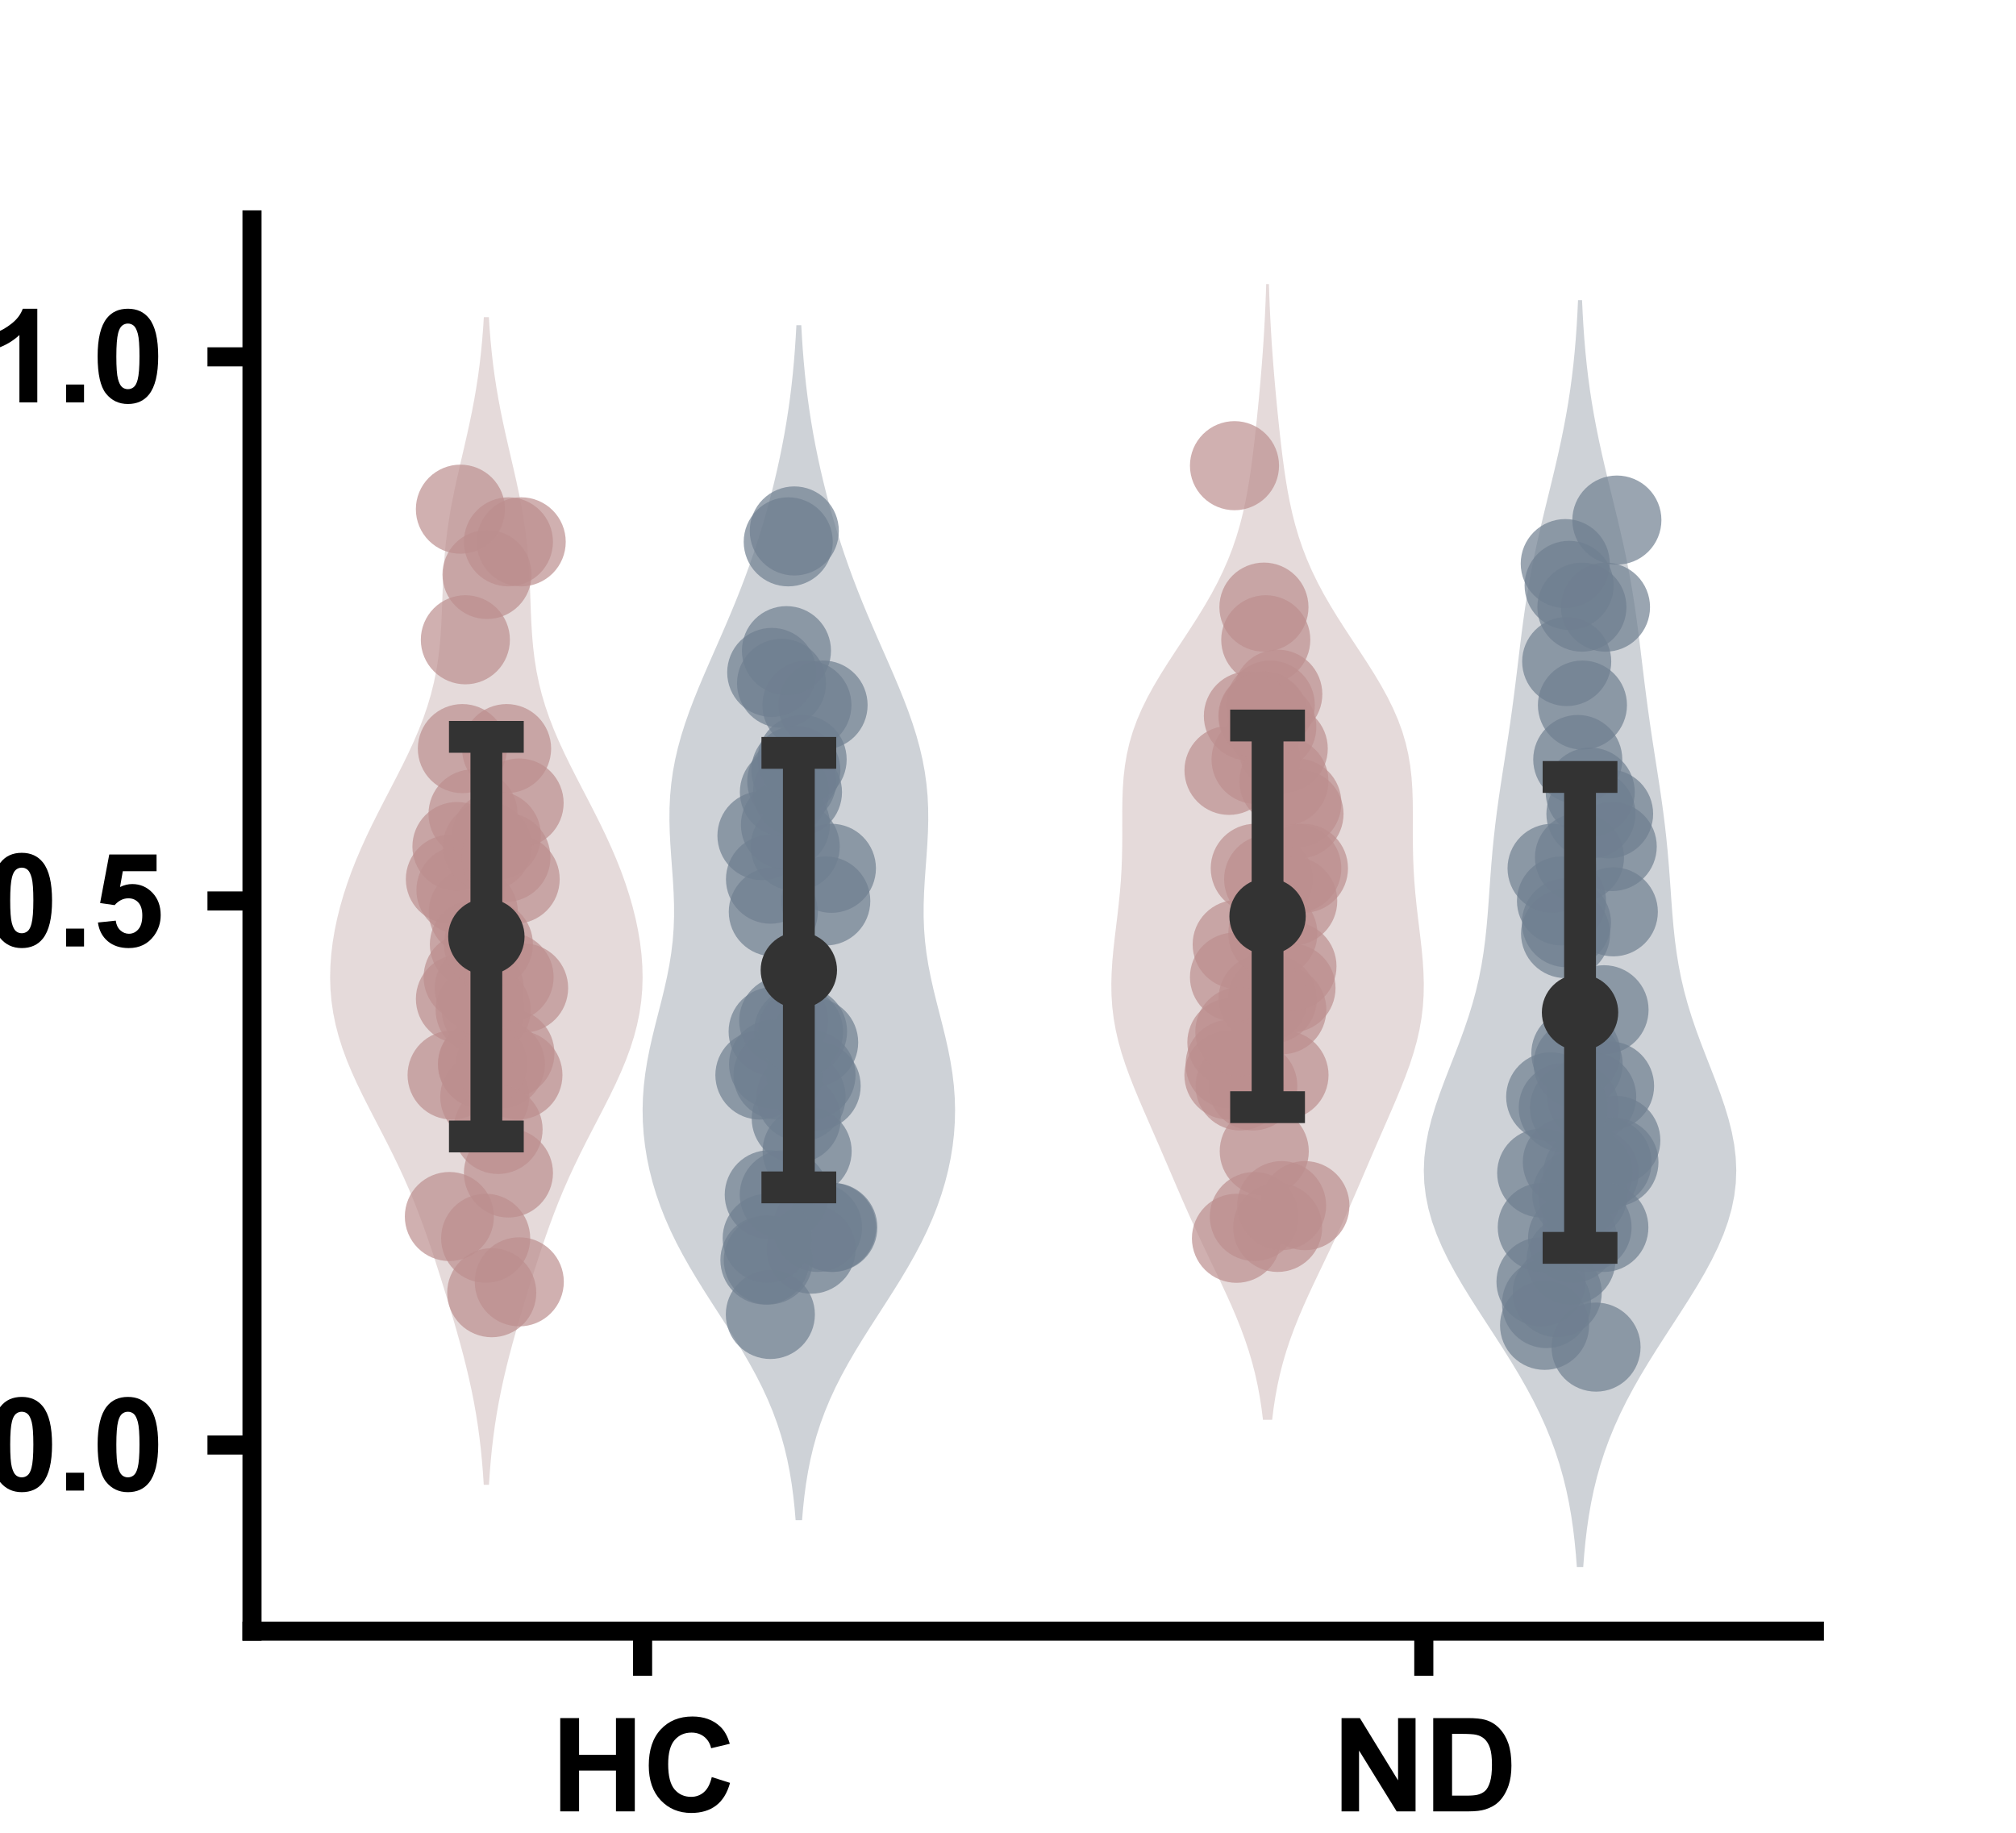 <?xml version="1.0" encoding="utf-8" standalone="no"?>
<!DOCTYPE svg PUBLIC "-//W3C//DTD SVG 1.1//EN"
  "http://www.w3.org/Graphics/SVG/1.1/DTD/svg11.dtd">
<svg xmlns:xlink="http://www.w3.org/1999/xlink" width="158.4pt" height="144pt" viewBox="0 0 158.4 144" xmlns="http://www.w3.org/2000/svg" version="1.1">
 <defs>
  <style type="text/css">*{stroke-linejoin: round; stroke-linecap: butt}</style>
 </defs>
 <g id="figure_1">
  <g id="patch_1">
   <path d="M 0 144 
L 158.4 144 
L 158.4 0 
L 0 0 
L 0 144 
z
" style="fill: none"/>
  </g>
  <g id="axes_1">
   <g id="patch_2">
    <path d="M 19.8 128.16 
L 142.56 128.16 
L 142.56 17.28 
L 19.8 17.28 
L 19.8 128.16 
z
" style="fill: none"/>
   </g>
   <g id="PolyCollection_1">
    <path d="M 38.419 116.657 
L 38.009 116.657 
L 37.948 115.73 
L 37.872 114.803 
L 37.781 113.877 
L 37.673 112.95 
L 37.547 112.023 
L 37.402 111.097 
L 37.238 110.17 
L 37.054 109.243 
L 36.852 108.317 
L 36.633 107.39 
L 36.399 106.463 
L 36.151 105.537 
L 35.892 104.61 
L 35.624 103.683 
L 35.349 102.757 
L 35.068 101.83 
L 34.782 100.903 
L 34.491 99.977 
L 34.194 99.05 
L 33.889 98.123 
L 33.573 97.197 
L 33.245 96.27 
L 32.9 95.343 
L 32.537 94.417 
L 32.153 93.49 
L 31.746 92.563 
L 31.318 91.637 
L 30.87 90.71 
L 30.406 89.783 
L 29.93 88.857 
L 29.449 87.93 
L 28.97 87.003 
L 28.502 86.077 
L 28.054 85.15 
L 27.634 84.223 
L 27.249 83.297 
L 26.907 82.37 
L 26.613 81.443 
L 26.37 80.517 
L 26.181 79.59 
L 26.047 78.663 
L 25.966 77.737 
L 25.938 76.81 
L 25.96 75.883 
L 26.028 74.957 
L 26.141 74.03 
L 26.295 73.103 
L 26.489 72.177 
L 26.72 71.25 
L 26.987 70.323 
L 27.288 69.397 
L 27.622 68.47 
L 27.988 67.543 
L 28.384 66.617 
L 28.806 65.69 
L 29.251 64.763 
L 29.715 63.837 
L 30.19 62.91 
L 30.672 61.983 
L 31.151 61.056 
L 31.621 60.13 
L 32.074 59.203 
L 32.503 58.276 
L 32.9 57.35 
L 33.261 56.423 
L 33.58 55.496 
L 33.856 54.57 
L 34.088 53.643 
L 34.277 52.716 
L 34.425 51.79 
L 34.537 50.863 
L 34.618 49.936 
L 34.676 49.01 
L 34.718 48.083 
L 34.752 47.156 
L 34.785 46.23 
L 34.826 45.303 
L 34.879 44.376 
L 34.951 43.45 
L 35.044 42.523 
L 35.16 41.596 
L 35.3 40.67 
L 35.461 39.743 
L 35.643 38.816 
L 35.84 37.89 
L 36.048 36.963 
L 36.262 36.036 
L 36.478 35.11 
L 36.689 34.183 
L 36.892 33.256 
L 37.084 32.33 
L 37.26 31.403 
L 37.42 30.476 
L 37.562 29.55 
L 37.686 28.623 
L 37.792 27.696 
L 37.882 26.77 
L 37.956 25.843 
L 38.016 24.916 
L 38.412 24.916 
L 38.412 24.916 
L 38.472 25.843 
L 38.546 26.77 
L 38.636 27.696 
L 38.742 28.623 
L 38.866 29.55 
L 39.008 30.476 
L 39.168 31.403 
L 39.344 32.33 
L 39.536 33.256 
L 39.739 34.183 
L 39.95 35.11 
L 40.166 36.036 
L 40.38 36.963 
L 40.588 37.89 
L 40.785 38.816 
L 40.967 39.743 
L 41.128 40.67 
L 41.268 41.596 
L 41.384 42.523 
L 41.477 43.45 
L 41.549 44.376 
L 41.602 45.303 
L 41.643 46.23 
L 41.676 47.156 
L 41.71 48.083 
L 41.752 49.01 
L 41.81 49.936 
L 41.891 50.863 
L 42.003 51.79 
L 42.151 52.716 
L 42.34 53.643 
L 42.572 54.57 
L 42.848 55.496 
L 43.167 56.423 
L 43.528 57.35 
L 43.925 58.276 
L 44.354 59.203 
L 44.807 60.13 
L 45.277 61.056 
L 45.756 61.983 
L 46.238 62.91 
L 46.713 63.837 
L 47.177 64.763 
L 47.622 65.69 
L 48.044 66.617 
L 48.44 67.543 
L 48.806 68.47 
L 49.14 69.397 
L 49.441 70.323 
L 49.708 71.25 
L 49.939 72.177 
L 50.133 73.103 
L 50.287 74.03 
L 50.4 74.957 
L 50.468 75.883 
L 50.49 76.81 
L 50.462 77.737 
L 50.381 78.663 
L 50.247 79.59 
L 50.058 80.517 
L 49.815 81.443 
L 49.521 82.37 
L 49.179 83.297 
L 48.794 84.223 
L 48.374 85.15 
L 47.926 86.077 
L 47.458 87.003 
L 46.979 87.93 
L 46.498 88.857 
L 46.022 89.783 
L 45.558 90.71 
L 45.11 91.637 
L 44.682 92.563 
L 44.275 93.49 
L 43.891 94.417 
L 43.528 95.343 
L 43.183 96.27 
L 42.855 97.197 
L 42.539 98.123 
L 42.234 99.05 
L 41.937 99.977 
L 41.646 100.903 
L 41.36 101.83 
L 41.079 102.757 
L 40.804 103.683 
L 40.536 104.61 
L 40.277 105.537 
L 40.029 106.463 
L 39.795 107.39 
L 39.576 108.317 
L 39.374 109.243 
L 39.19 110.17 
L 39.026 111.097 
L 38.881 112.023 
L 38.755 112.95 
L 38.647 113.877 
L 38.556 114.803 
L 38.48 115.73 
L 38.419 116.657 
z
" clip-path="url(#p68b0aba0db)" style="fill: #b69595; fill-opacity: 0.35"/>
   </g>
   <g id="PolyCollection_2">
    <path d="M 63.018 119.443 
L 62.514 119.443 
L 62.433 118.495 
L 62.331 117.546 
L 62.205 116.598 
L 62.049 115.649 
L 61.862 114.701 
L 61.638 113.753 
L 61.374 112.804 
L 61.069 111.856 
L 60.719 110.907 
L 60.325 109.959 
L 59.887 109.011 
L 59.406 108.062 
L 58.887 107.114 
L 58.335 106.165 
L 57.756 105.217 
L 57.157 104.268 
L 56.547 103.32 
L 55.936 102.372 
L 55.331 101.423 
L 54.742 100.475 
L 54.177 99.526 
L 53.641 98.578 
L 53.141 97.63 
L 52.681 96.681 
L 52.263 95.733 
L 51.888 94.784 
L 51.558 93.836 
L 51.273 92.887 
L 51.032 91.939 
L 50.835 90.991 
L 50.682 90.042 
L 50.573 89.094 
L 50.509 88.145 
L 50.49 87.197 
L 50.516 86.249 
L 50.586 85.3 
L 50.698 84.352 
L 50.849 83.403 
L 51.034 82.455 
L 51.246 81.506 
L 51.478 80.558 
L 51.72 79.61 
L 51.962 78.661 
L 52.194 77.713 
L 52.406 76.764 
L 52.591 75.816 
L 52.742 74.868 
L 52.855 73.919 
L 52.927 72.971 
L 52.961 72.022 
L 52.959 71.074 
L 52.927 70.125 
L 52.873 69.177 
L 52.805 68.229 
L 52.735 67.28 
L 52.67 66.332 
L 52.622 65.383 
L 52.598 64.435 
L 52.606 63.487 
L 52.651 62.538 
L 52.739 61.59 
L 52.87 60.641 
L 53.046 59.693 
L 53.266 58.744 
L 53.527 57.796 
L 53.826 56.848 
L 54.159 55.899 
L 54.52 54.951 
L 54.903 54.002 
L 55.303 53.054 
L 55.714 52.106 
L 56.13 51.157 
L 56.547 50.209 
L 56.959 49.26 
L 57.363 48.312 
L 57.756 47.363 
L 58.135 46.415 
L 58.499 45.467 
L 58.847 44.518 
L 59.178 43.57 
L 59.493 42.621 
L 59.792 41.673 
L 60.075 40.725 
L 60.342 39.776 
L 60.595 38.828 
L 60.832 37.879 
L 61.055 36.931 
L 61.263 35.982 
L 61.456 35.034 
L 61.634 34.086 
L 61.796 33.137 
L 61.943 32.189 
L 62.075 31.24 
L 62.192 30.292 
L 62.294 29.344 
L 62.382 28.395 
L 62.458 27.447 
L 62.521 26.498 
L 62.574 25.55 
L 62.958 25.55 
L 62.958 25.55 
L 63.011 26.498 
L 63.074 27.447 
L 63.15 28.395 
L 63.238 29.344 
L 63.34 30.292 
L 63.457 31.24 
L 63.589 32.189 
L 63.736 33.137 
L 63.898 34.086 
L 64.076 35.034 
L 64.269 35.982 
L 64.477 36.931 
L 64.7 37.879 
L 64.937 38.828 
L 65.19 39.776 
L 65.457 40.725 
L 65.74 41.673 
L 66.039 42.621 
L 66.354 43.57 
L 66.685 44.518 
L 67.033 45.467 
L 67.397 46.415 
L 67.776 47.363 
L 68.169 48.312 
L 68.573 49.26 
L 68.985 50.209 
L 69.402 51.157 
L 69.818 52.106 
L 70.229 53.054 
L 70.629 54.002 
L 71.012 54.951 
L 71.373 55.899 
L 71.706 56.848 
L 72.005 57.796 
L 72.266 58.744 
L 72.486 59.693 
L 72.662 60.641 
L 72.793 61.59 
L 72.881 62.538 
L 72.926 63.487 
L 72.934 64.435 
L 72.91 65.383 
L 72.862 66.332 
L 72.797 67.28 
L 72.727 68.229 
L 72.659 69.177 
L 72.605 70.125 
L 72.573 71.074 
L 72.571 72.022 
L 72.605 72.971 
L 72.677 73.919 
L 72.79 74.868 
L 72.941 75.816 
L 73.126 76.764 
L 73.338 77.713 
L 73.57 78.661 
L 73.812 79.61 
L 74.054 80.558 
L 74.286 81.506 
L 74.498 82.455 
L 74.683 83.403 
L 74.834 84.352 
L 74.946 85.3 
L 75.016 86.249 
L 75.042 87.197 
L 75.023 88.145 
L 74.959 89.094 
L 74.85 90.042 
L 74.697 90.991 
L 74.5 91.939 
L 74.259 92.887 
L 73.974 93.836 
L 73.644 94.784 
L 73.269 95.733 
L 72.851 96.681 
L 72.391 97.63 
L 71.891 98.578 
L 71.355 99.526 
L 70.79 100.475 
L 70.201 101.423 
L 69.596 102.372 
L 68.985 103.32 
L 68.375 104.268 
L 67.776 105.217 
L 67.197 106.165 
L 66.645 107.114 
L 66.126 108.062 
L 65.645 109.011 
L 65.207 109.959 
L 64.813 110.907 
L 64.463 111.856 
L 64.158 112.804 
L 63.894 113.753 
L 63.67 114.701 
L 63.483 115.649 
L 63.327 116.598 
L 63.201 117.546 
L 63.099 118.495 
L 63.018 119.443 
z
" clip-path="url(#p68b0aba0db)" style="fill: #74808c; fill-opacity: 0.35"/>
   </g>
   <g id="PolyCollection_3">
    <path d="M 99.954 111.558 
L 99.234 111.558 
L 99.122 110.657 
L 98.983 109.755 
L 98.816 108.854 
L 98.617 107.953 
L 98.385 107.051 
L 98.119 106.15 
L 97.819 105.249 
L 97.487 104.347 
L 97.126 103.446 
L 96.74 102.544 
L 96.334 101.643 
L 95.913 100.742 
L 95.483 99.84 
L 95.051 98.939 
L 94.62 98.037 
L 94.196 97.136 
L 93.779 96.235 
L 93.372 95.333 
L 92.973 94.432 
L 92.581 93.53 
L 92.193 92.629 
L 91.807 91.728 
L 91.419 90.826 
L 91.03 89.925 
L 90.637 89.023 
L 90.243 88.122 
L 89.851 87.221 
L 89.465 86.319 
L 89.092 85.418 
L 88.738 84.516 
L 88.411 83.615 
L 88.119 82.714 
L 87.867 81.812 
L 87.66 80.911 
L 87.502 80.009 
L 87.393 79.108 
L 87.333 78.207 
L 87.318 77.305 
L 87.343 76.404 
L 87.4 75.502 
L 87.483 74.601 
L 87.583 73.7 
L 87.692 72.798 
L 87.801 71.897 
L 87.903 70.995 
L 87.993 70.094 
L 88.066 69.193 
L 88.12 68.291 
L 88.155 67.39 
L 88.173 66.488 
L 88.179 65.587 
L 88.177 64.686 
L 88.177 63.784 
L 88.188 62.883 
L 88.219 61.981 
L 88.281 61.08 
L 88.384 60.179 
L 88.535 59.277 
L 88.741 58.376 
L 89.008 57.474 
L 89.336 56.573 
L 89.725 55.672 
L 90.171 54.77 
L 90.666 53.869 
L 91.203 52.967 
L 91.771 52.066 
L 92.358 51.165 
L 92.953 50.263 
L 93.543 49.362 
L 94.119 48.461 
L 94.67 47.559 
L 95.188 46.658 
L 95.668 45.756 
L 96.105 44.855 
L 96.498 43.954 
L 96.847 43.052 
L 97.153 42.151 
L 97.42 41.249 
L 97.65 40.348 
L 97.848 39.447 
L 98.021 38.545 
L 98.171 37.644 
L 98.304 36.742 
L 98.423 35.841 
L 98.532 34.94 
L 98.634 34.038 
L 98.73 33.137 
L 98.821 32.235 
L 98.909 31.334 
L 98.992 30.433 
L 99.07 29.531 
L 99.144 28.63 
L 99.212 27.728 
L 99.274 26.827 
L 99.329 25.926 
L 99.378 25.024 
L 99.421 24.123 
L 99.457 23.221 
L 99.487 22.32 
L 99.701 22.32 
L 99.701 22.32 
L 99.731 23.221 
L 99.767 24.123 
L 99.81 25.024 
L 99.859 25.926 
L 99.914 26.827 
L 99.976 27.728 
L 100.044 28.63 
L 100.118 29.531 
L 100.196 30.433 
L 100.279 31.334 
L 100.367 32.235 
L 100.458 33.137 
L 100.554 34.038 
L 100.656 34.94 
L 100.765 35.841 
L 100.884 36.742 
L 101.017 37.644 
L 101.167 38.545 
L 101.34 39.447 
L 101.538 40.348 
L 101.768 41.249 
L 102.035 42.151 
L 102.341 43.052 
L 102.69 43.954 
L 103.083 44.855 
L 103.52 45.756 
L 104 46.658 
L 104.518 47.559 
L 105.069 48.461 
L 105.645 49.362 
L 106.235 50.263 
L 106.83 51.165 
L 107.417 52.066 
L 107.985 52.967 
L 108.522 53.869 
L 109.017 54.77 
L 109.463 55.672 
L 109.852 56.573 
L 110.18 57.474 
L 110.447 58.376 
L 110.653 59.277 
L 110.804 60.179 
L 110.907 61.08 
L 110.969 61.981 
L 111 62.883 
L 111.011 63.784 
L 111.011 64.686 
L 111.009 65.587 
L 111.015 66.488 
L 111.033 67.39 
L 111.068 68.291 
L 111.122 69.193 
L 111.195 70.094 
L 111.285 70.995 
L 111.387 71.897 
L 111.496 72.798 
L 111.605 73.7 
L 111.705 74.601 
L 111.788 75.502 
L 111.845 76.404 
L 111.87 77.305 
L 111.855 78.207 
L 111.795 79.108 
L 111.686 80.009 
L 111.528 80.911 
L 111.321 81.812 
L 111.069 82.714 
L 110.777 83.615 
L 110.45 84.516 
L 110.096 85.418 
L 109.723 86.319 
L 109.337 87.221 
L 108.945 88.122 
L 108.551 89.023 
L 108.158 89.925 
L 107.769 90.826 
L 107.381 91.728 
L 106.995 92.629 
L 106.607 93.53 
L 106.215 94.432 
L 105.816 95.333 
L 105.409 96.235 
L 104.992 97.136 
L 104.568 98.037 
L 104.137 98.939 
L 103.705 99.84 
L 103.275 100.742 
L 102.854 101.643 
L 102.448 102.544 
L 102.062 103.446 
L 101.701 104.347 
L 101.369 105.249 
L 101.069 106.15 
L 100.803 107.051 
L 100.571 107.953 
L 100.372 108.854 
L 100.205 109.755 
L 100.066 110.657 
L 99.954 111.558 
z
" clip-path="url(#p68b0aba0db)" style="fill: #b69595; fill-opacity: 0.35"/>
   </g>
   <g id="PolyCollection_4">
    <path d="M 124.396 123.12 
L 123.896 123.12 
L 123.818 122.115 
L 123.721 121.109 
L 123.601 120.104 
L 123.455 119.098 
L 123.279 118.093 
L 123.07 117.087 
L 122.825 116.082 
L 122.541 115.077 
L 122.215 114.071 
L 121.846 113.066 
L 121.433 112.06 
L 120.977 111.055 
L 120.479 110.049 
L 119.94 109.044 
L 119.367 108.039 
L 118.762 107.033 
L 118.134 106.028 
L 117.489 105.022 
L 116.836 104.017 
L 116.184 103.011 
L 115.544 102.006 
L 114.925 101.001 
L 114.339 99.995 
L 113.796 98.99 
L 113.306 97.984 
L 112.876 96.979 
L 112.517 95.974 
L 112.233 94.968 
L 112.029 93.963 
L 111.908 92.957 
L 111.87 91.952 
L 111.913 90.946 
L 112.033 89.941 
L 112.223 88.936 
L 112.476 87.93 
L 112.78 86.925 
L 113.125 85.919 
L 113.498 84.914 
L 113.888 83.908 
L 114.281 82.903 
L 114.668 81.898 
L 115.036 80.892 
L 115.379 79.887 
L 115.689 78.881 
L 115.963 77.876 
L 116.199 76.87 
L 116.397 75.865 
L 116.56 74.86 
L 116.693 73.854 
L 116.8 72.849 
L 116.888 71.843 
L 116.964 70.838 
L 117.034 69.832 
L 117.106 68.827 
L 117.183 67.822 
L 117.27 66.816 
L 117.37 65.811 
L 117.483 64.805 
L 117.609 63.8 
L 117.747 62.794 
L 117.895 61.789 
L 118.049 60.784 
L 118.206 59.778 
L 118.362 58.773 
L 118.516 57.767 
L 118.664 56.762 
L 118.805 55.757 
L 118.939 54.751 
L 119.067 53.746 
L 119.191 52.74 
L 119.312 51.735 
L 119.433 50.729 
L 119.559 49.724 
L 119.692 48.719 
L 119.835 47.713 
L 119.99 46.708 
L 120.16 45.702 
L 120.346 44.697 
L 120.547 43.691 
L 120.762 42.686 
L 120.99 41.681 
L 121.227 40.675 
L 121.471 39.67 
L 121.717 38.664 
L 121.962 37.659 
L 122.202 36.653 
L 122.433 35.648 
L 122.653 34.643 
L 122.858 33.637 
L 123.047 32.632 
L 123.219 31.626 
L 123.373 30.621 
L 123.508 29.615 
L 123.626 28.61 
L 123.727 27.605 
L 123.812 26.599 
L 123.883 25.594 
L 123.941 24.588 
L 123.988 23.583 
L 124.304 23.583 
L 124.304 23.583 
L 124.351 24.588 
L 124.409 25.594 
L 124.48 26.599 
L 124.565 27.605 
L 124.666 28.61 
L 124.784 29.615 
L 124.919 30.621 
L 125.073 31.626 
L 125.245 32.632 
L 125.434 33.637 
L 125.639 34.643 
L 125.859 35.648 
L 126.09 36.653 
L 126.33 37.659 
L 126.575 38.664 
L 126.821 39.67 
L 127.065 40.675 
L 127.302 41.681 
L 127.53 42.686 
L 127.745 43.691 
L 127.946 44.697 
L 128.132 45.702 
L 128.302 46.708 
L 128.457 47.713 
L 128.6 48.719 
L 128.733 49.724 
L 128.859 50.729 
L 128.98 51.735 
L 129.101 52.74 
L 129.225 53.746 
L 129.353 54.751 
L 129.487 55.757 
L 129.628 56.762 
L 129.776 57.767 
L 129.93 58.773 
L 130.086 59.778 
L 130.243 60.784 
L 130.397 61.789 
L 130.545 62.794 
L 130.683 63.8 
L 130.809 64.805 
L 130.922 65.811 
L 131.022 66.816 
L 131.109 67.822 
L 131.186 68.827 
L 131.258 69.832 
L 131.328 70.838 
L 131.404 71.843 
L 131.492 72.849 
L 131.599 73.854 
L 131.732 74.86 
L 131.895 75.865 
L 132.093 76.87 
L 132.329 77.876 
L 132.603 78.881 
L 132.913 79.887 
L 133.256 80.892 
L 133.624 81.898 
L 134.011 82.903 
L 134.404 83.908 
L 134.794 84.914 
L 135.167 85.919 
L 135.512 86.925 
L 135.816 87.93 
L 136.069 88.936 
L 136.259 89.941 
L 136.379 90.946 
L 136.422 91.952 
L 136.384 92.957 
L 136.263 93.963 
L 136.059 94.968 
L 135.775 95.974 
L 135.416 96.979 
L 134.986 97.984 
L 134.496 98.99 
L 133.953 99.995 
L 133.367 101.001 
L 132.748 102.006 
L 132.108 103.011 
L 131.456 104.017 
L 130.803 105.022 
L 130.158 106.028 
L 129.53 107.033 
L 128.925 108.039 
L 128.352 109.044 
L 127.813 110.049 
L 127.315 111.055 
L 126.859 112.06 
L 126.446 113.066 
L 126.077 114.071 
L 125.751 115.077 
L 125.467 116.082 
L 125.222 117.087 
L 125.013 118.093 
L 124.837 119.098 
L 124.691 120.104 
L 124.571 121.109 
L 124.474 122.115 
L 124.396 123.12 
z
" clip-path="url(#p68b0aba0db)" style="fill: #74808c; fill-opacity: 0.35"/>
   </g>
   <g id="patch_3">
    <path d="M 25.938 113.535 
L 50.49 113.535 
L 50.49 73.593 
L 25.938 73.593 
L 25.938 113.535 
z
" clip-path="url(#p68b0aba0db)" style="fill: none"/>
   </g>
   <g id="patch_4">
    <path d="M 87.318 113.535 
L 111.87 113.535 
L 111.87 71.996 
L 87.318 71.996 
L 87.318 113.535 
z
" clip-path="url(#p68b0aba0db)" style="fill: none"/>
   </g>
   <g id="patch_5">
    <path d="M 50.49 113.535 
L 75.042 113.535 
L 75.042 76.222 
L 50.49 76.222 
L 50.49 113.535 
z
" clip-path="url(#p68b0aba0db)" style="fill: none"/>
   </g>
   <g id="patch_6">
    <path d="M 111.87 113.535 
L 136.422 113.535 
L 136.422 79.545 
L 111.87 79.545 
L 111.87 113.535 
z
" clip-path="url(#p68b0aba0db)" style="fill: none"/>
   </g>
   <g id="patch_7">
    <path d="M 50.49 113.535 
L 50.49 113.535 
L 50.49 113.535 
L 50.49 113.535 
z
" clip-path="url(#p68b0aba0db)" style="fill: #3274a1"/>
   </g>
   <g id="patch_8">
    <path d="M 50.49 113.535 
L 50.49 113.535 
L 50.49 113.535 
L 50.49 113.535 
z
" clip-path="url(#p68b0aba0db)" style="fill: #e1812c"/>
   </g>
   <g id="matplotlib.axis_1">
    <g id="xtick_1">
     <g id="line2d_1">
      <defs>
       <path id="m8bad5f8cf1" d="M 0 0 
L 0 3.5 
" style="stroke: #000000; stroke-width: 1.5"/>
      </defs>
      <g>
       <use xlink:href="#m8bad5f8cf1" x="50.49" y="128.16" style="stroke: #000000; stroke-width: 1.5"/>
      </g>
     </g>
     <g id="text_1">
      <!-- HC -->
      <g transform="translate(43.268 142.318) scale(0.1 -0.1)">
       <defs>
        <path id="Arial-BoldMT-48" d="M 469 0 
L 469 4581 
L 1394 4581 
L 1394 2778 
L 3206 2778 
L 3206 4581 
L 4131 4581 
L 4131 0 
L 3206 0 
L 3206 2003 
L 1394 2003 
L 1394 0 
L 469 0 
z
" transform="scale(0.016)"/>
        <path id="Arial-BoldMT-43" d="M 3397 1684 
L 4294 1400 
Q 4088 650 3608 286 
Q 3128 -78 2391 -78 
Q 1478 -78 890 545 
Q 303 1169 303 2250 
Q 303 3394 893 4026 
Q 1484 4659 2447 4659 
Q 3288 4659 3813 4163 
Q 4125 3869 4281 3319 
L 3366 3100 
Q 3284 3456 3026 3662 
Q 2769 3869 2400 3869 
Q 1891 3869 1573 3503 
Q 1256 3138 1256 2319 
Q 1256 1450 1568 1081 
Q 1881 713 2381 713 
Q 2750 713 3015 947 
Q 3281 1181 3397 1684 
z
" transform="scale(0.016)"/>
       </defs>
       <use xlink:href="#Arial-BoldMT-48"/>
       <use xlink:href="#Arial-BoldMT-43" x="72.217"/>
      </g>
     </g>
    </g>
    <g id="xtick_2">
     <g id="line2d_2">
      <g>
       <use xlink:href="#m8bad5f8cf1" x="111.87" y="128.16" style="stroke: #000000; stroke-width: 1.5"/>
      </g>
     </g>
     <g id="text_2">
      <!-- ND -->
      <g transform="translate(104.648 142.318) scale(0.1 -0.1)">
       <defs>
        <path id="Arial-BoldMT-4e" d="M 475 0 
L 475 4581 
L 1375 4581 
L 3250 1522 
L 3250 4581 
L 4109 4581 
L 4109 0 
L 3181 0 
L 1334 2988 
L 1334 0 
L 475 0 
z
" transform="scale(0.016)"/>
        <path id="Arial-BoldMT-44" d="M 463 4581 
L 2153 4581 
Q 2725 4581 3025 4494 
Q 3428 4375 3715 4072 
Q 4003 3769 4153 3330 
Q 4303 2891 4303 2247 
Q 4303 1681 4163 1272 
Q 3991 772 3672 463 
Q 3431 228 3022 97 
Q 2716 0 2203 0 
L 463 0 
L 463 4581 
z
M 1388 3806 
L 1388 772 
L 2078 772 
Q 2466 772 2638 816 
Q 2863 872 3011 1006 
Q 3159 1141 3253 1448 
Q 3347 1756 3347 2288 
Q 3347 2819 3253 3103 
Q 3159 3388 2990 3547 
Q 2822 3706 2563 3763 
Q 2369 3806 1803 3806 
L 1388 3806 
z
" transform="scale(0.016)"/>
       </defs>
       <use xlink:href="#Arial-BoldMT-4e"/>
       <use xlink:href="#Arial-BoldMT-44" x="72.217"/>
      </g>
     </g>
    </g>
   </g>
   <g id="matplotlib.axis_2">
    <g id="ytick_1">
     <g id="line2d_3">
      <defs>
       <path id="mdb5a487a58" d="M 0 0 
L -3.5 0 
" style="stroke: #000000; stroke-width: 1.5"/>
      </defs>
      <g>
       <use xlink:href="#mdb5a487a58" x="19.8" y="113.535" style="stroke: #000000; stroke-width: 1.5"/>
      </g>
     </g>
     <g id="text_3">
      <!-- 0.0 -->
      <g transform="translate(-1.1 117.114) scale(0.1 -0.1)">
       <defs>
        <path id="Arial-BoldMT-30" d="M 1756 4600 
Q 2422 4600 2797 4125 
Q 3244 3563 3244 2259 
Q 3244 959 2794 391 
Q 2422 -78 1756 -78 
Q 1088 -78 678 436 
Q 269 950 269 2269 
Q 269 3563 719 4131 
Q 1091 4600 1756 4600 
z
M 1756 3872 
Q 1597 3872 1472 3770 
Q 1347 3669 1278 3406 
Q 1188 3066 1188 2259 
Q 1188 1453 1269 1151 
Q 1350 850 1473 750 
Q 1597 650 1756 650 
Q 1916 650 2041 751 
Q 2166 853 2234 1116 
Q 2325 1453 2325 2259 
Q 2325 3066 2244 3367 
Q 2163 3669 2039 3770 
Q 1916 3872 1756 3872 
z
" transform="scale(0.016)"/>
        <path id="Arial-BoldMT-2e" d="M 459 0 
L 459 878 
L 1338 878 
L 1338 0 
L 459 0 
z
" transform="scale(0.016)"/>
       </defs>
       <use xlink:href="#Arial-BoldMT-30"/>
       <use xlink:href="#Arial-BoldMT-2e" x="55.615"/>
       <use xlink:href="#Arial-BoldMT-30" x="83.398"/>
      </g>
     </g>
    </g>
    <g id="ytick_2">
     <g id="line2d_4">
      <g>
       <use xlink:href="#mdb5a487a58" x="19.8" y="70.787" style="stroke: #000000; stroke-width: 1.5"/>
      </g>
     </g>
     <g id="text_4">
      <!-- 0.5 -->
      <g transform="translate(-1.1 74.365) scale(0.1 -0.1)">
       <defs>
        <path id="Arial-BoldMT-35" d="M 284 1178 
L 1159 1269 
Q 1197 972 1381 798 
Q 1566 625 1806 625 
Q 2081 625 2272 848 
Q 2463 1072 2463 1522 
Q 2463 1944 2273 2155 
Q 2084 2366 1781 2366 
Q 1403 2366 1103 2031 
L 391 2134 
L 841 4519 
L 3163 4519 
L 3163 3697 
L 1506 3697 
L 1369 2919 
Q 1663 3066 1969 3066 
Q 2553 3066 2959 2641 
Q 3366 2216 3366 1538 
Q 3366 972 3038 528 
Q 2591 -78 1797 -78 
Q 1163 -78 763 262 
Q 363 603 284 1178 
z
" transform="scale(0.016)"/>
       </defs>
       <use xlink:href="#Arial-BoldMT-30"/>
       <use xlink:href="#Arial-BoldMT-2e" x="55.615"/>
       <use xlink:href="#Arial-BoldMT-35" x="83.398"/>
      </g>
     </g>
    </g>
    <g id="ytick_3">
     <g id="line2d_5">
      <g>
       <use xlink:href="#mdb5a487a58" x="19.8" y="28.038" style="stroke: #000000; stroke-width: 1.5"/>
      </g>
     </g>
     <g id="text_5">
      <!-- 1.0 -->
      <g transform="translate(-1.1 31.617) scale(0.1 -0.1)">
       <defs>
        <path id="Arial-BoldMT-31" d="M 2519 0 
L 1641 0 
L 1641 3309 
Q 1159 2859 506 2644 
L 506 3441 
Q 850 3553 1253 3867 
Q 1656 4181 1806 4600 
L 2519 4600 
L 2519 0 
z
" transform="scale(0.016)"/>
       </defs>
       <use xlink:href="#Arial-BoldMT-31"/>
       <use xlink:href="#Arial-BoldMT-2e" x="55.615"/>
       <use xlink:href="#Arial-BoldMT-30" x="83.398"/>
      </g>
     </g>
    </g>
    <g id="text_6">
     <!--  MB weight (w) -->
     <g transform="translate(-18.045 107.713) rotate(-90) scale(0.1 -0.1)">
      <defs>
       <path id="Arial-BoldMT-20" transform="scale(0.016)"/>
       <path id="Arial-BoldMT-4d" d="M 453 0 
L 453 4581 
L 1838 4581 
L 2669 1456 
L 3491 4581 
L 4878 4581 
L 4878 0 
L 4019 0 
L 4019 3606 
L 3109 0 
L 2219 0 
L 1313 3606 
L 1313 0 
L 453 0 
z
" transform="scale(0.016)"/>
       <path id="Arial-BoldMT-42" d="M 469 4581 
L 2300 4581 
Q 2844 4581 3111 4536 
Q 3378 4491 3589 4347 
Q 3800 4203 3940 3964 
Q 4081 3725 4081 3428 
Q 4081 3106 3907 2837 
Q 3734 2569 3438 2434 
Q 3856 2313 4081 2019 
Q 4306 1725 4306 1328 
Q 4306 1016 4161 720 
Q 4016 425 3764 248 
Q 3513 72 3144 31 
Q 2913 6 2028 0 
L 469 0 
L 469 4581 
z
M 1394 3819 
L 1394 2759 
L 2000 2759 
Q 2541 2759 2672 2775 
Q 2909 2803 3045 2939 
Q 3181 3075 3181 3297 
Q 3181 3509 3064 3642 
Q 2947 3775 2716 3803 
Q 2578 3819 1925 3819 
L 1394 3819 
z
M 1394 1997 
L 1394 772 
L 2250 772 
Q 2750 772 2884 800 
Q 3091 838 3220 983 
Q 3350 1128 3350 1372 
Q 3350 1578 3250 1722 
Q 3150 1866 2961 1931 
Q 2772 1997 2141 1997 
L 1394 1997 
z
" transform="scale(0.016)"/>
       <path id="Arial-BoldMT-77" d="M 1078 0 
L 28 3319 
L 881 3319 
L 1503 1144 
L 2075 3319 
L 2922 3319 
L 3475 1144 
L 4109 3319 
L 4975 3319 
L 3909 0 
L 3066 0 
L 2494 2134 
L 1931 0 
L 1078 0 
z
" transform="scale(0.016)"/>
       <path id="Arial-BoldMT-65" d="M 2381 1056 
L 3256 909 
Q 3088 428 2723 176 
Q 2359 -75 1813 -75 
Q 947 -75 531 491 
Q 203 944 203 1634 
Q 203 2459 634 2926 
Q 1066 3394 1725 3394 
Q 2466 3394 2894 2905 
Q 3322 2416 3303 1406 
L 1103 1406 
Q 1113 1016 1316 798 
Q 1519 581 1822 581 
Q 2028 581 2168 693 
Q 2309 806 2381 1056 
z
M 2431 1944 
Q 2422 2325 2234 2523 
Q 2047 2722 1778 2722 
Q 1491 2722 1303 2513 
Q 1116 2303 1119 1944 
L 2431 1944 
z
" transform="scale(0.016)"/>
       <path id="Arial-BoldMT-69" d="M 459 3769 
L 459 4581 
L 1338 4581 
L 1338 3769 
L 459 3769 
z
M 459 0 
L 459 3319 
L 1338 3319 
L 1338 0 
L 459 0 
z
" transform="scale(0.016)"/>
       <path id="Arial-BoldMT-67" d="M 378 -219 
L 1381 -341 
Q 1406 -516 1497 -581 
Q 1622 -675 1891 -675 
Q 2234 -675 2406 -572 
Q 2522 -503 2581 -350 
Q 2622 -241 2622 53 
L 2622 538 
Q 2228 0 1628 0 
Q 959 0 569 566 
Q 263 1013 263 1678 
Q 263 2513 664 2953 
Q 1066 3394 1663 3394 
Q 2278 3394 2678 2853 
L 2678 3319 
L 3500 3319 
L 3500 341 
Q 3500 -247 3403 -537 
Q 3306 -828 3131 -993 
Q 2956 -1159 2664 -1253 
Q 2372 -1347 1925 -1347 
Q 1081 -1347 728 -1058 
Q 375 -769 375 -325 
Q 375 -281 378 -219 
z
M 1163 1728 
Q 1163 1200 1367 954 
Q 1572 709 1872 709 
Q 2194 709 2416 961 
Q 2638 1213 2638 1706 
Q 2638 2222 2425 2472 
Q 2213 2722 1888 2722 
Q 1572 2722 1367 2476 
Q 1163 2231 1163 1728 
z
" transform="scale(0.016)"/>
       <path id="Arial-BoldMT-68" d="M 1334 4581 
L 1334 2897 
Q 1759 3394 2350 3394 
Q 2653 3394 2897 3281 
Q 3141 3169 3264 2994 
Q 3388 2819 3433 2606 
Q 3478 2394 3478 1947 
L 3478 0 
L 2600 0 
L 2600 1753 
Q 2600 2275 2550 2415 
Q 2500 2556 2373 2639 
Q 2247 2722 2056 2722 
Q 1838 2722 1666 2615 
Q 1494 2509 1414 2295 
Q 1334 2081 1334 1663 
L 1334 0 
L 456 0 
L 456 4581 
L 1334 4581 
z
" transform="scale(0.016)"/>
       <path id="Arial-BoldMT-74" d="M 1981 3319 
L 1981 2619 
L 1381 2619 
L 1381 1281 
Q 1381 875 1398 808 
Q 1416 741 1477 697 
Q 1538 653 1625 653 
Q 1747 653 1978 738 
L 2053 56 
Q 1747 -75 1359 -75 
Q 1122 -75 931 4 
Q 741 84 652 211 
Q 563 338 528 553 
Q 500 706 500 1172 
L 500 2619 
L 97 2619 
L 97 3319 
L 500 3319 
L 500 3978 
L 1381 4491 
L 1381 3319 
L 1981 3319 
z
" transform="scale(0.016)"/>
       <path id="Arial-BoldMT-28" d="M 1916 -1347 
L 1313 -1347 
Q 834 -625 584 153 
Q 334 931 334 1659 
Q 334 2563 644 3369 
Q 913 4069 1325 4659 
L 1925 4659 
Q 1497 3713 1336 3048 
Q 1175 2384 1175 1641 
Q 1175 1128 1270 590 
Q 1366 53 1531 -431 
Q 1641 -750 1916 -1347 
z
" transform="scale(0.016)"/>
       <path id="Arial-BoldMT-29" d="M 216 -1347 
Q 475 -791 581 -494 
Q 688 -197 778 190 
Q 869 578 912 926 
Q 956 1275 956 1641 
Q 956 2384 797 3048 
Q 638 3713 209 4659 
L 806 4659 
Q 1278 3988 1539 3234 
Q 1800 2481 1800 1706 
Q 1800 1053 1594 306 
Q 1359 -531 822 -1347 
L 216 -1347 
z
" transform="scale(0.016)"/>
      </defs>
      <use xlink:href="#Arial-BoldMT-20"/>
      <use xlink:href="#Arial-BoldMT-4d" x="27.783"/>
      <use xlink:href="#Arial-BoldMT-42" x="111.084"/>
      <use xlink:href="#Arial-BoldMT-20" x="183.301"/>
      <use xlink:href="#Arial-BoldMT-77" x="211.084"/>
      <use xlink:href="#Arial-BoldMT-65" x="288.867"/>
      <use xlink:href="#Arial-BoldMT-69" x="344.482"/>
      <use xlink:href="#Arial-BoldMT-67" x="372.266"/>
      <use xlink:href="#Arial-BoldMT-68" x="433.35"/>
      <use xlink:href="#Arial-BoldMT-74" x="494.434"/>
      <use xlink:href="#Arial-BoldMT-20" x="527.734"/>
      <use xlink:href="#Arial-BoldMT-28" x="555.518"/>
      <use xlink:href="#Arial-BoldMT-77" x="588.818"/>
      <use xlink:href="#Arial-BoldMT-29" x="666.602"/>
     </g>
     <!--   (a.u.) -->
     <g transform="translate(-7.205 87.44) rotate(-90) scale(0.1 -0.1)">
      <defs>
       <path id="Arial-BoldMT-61" d="M 1116 2306 
L 319 2450 
Q 453 2931 781 3162 
Q 1109 3394 1756 3394 
Q 2344 3394 2631 3255 
Q 2919 3116 3036 2902 
Q 3153 2688 3153 2116 
L 3144 1091 
Q 3144 653 3186 445 
Q 3228 238 3344 0 
L 2475 0 
Q 2441 88 2391 259 
Q 2369 338 2359 363 
Q 2134 144 1878 34 
Q 1622 -75 1331 -75 
Q 819 -75 523 203 
Q 228 481 228 906 
Q 228 1188 362 1408 
Q 497 1628 739 1745 
Q 981 1863 1438 1950 
Q 2053 2066 2291 2166 
L 2291 2253 
Q 2291 2506 2166 2614 
Q 2041 2722 1694 2722 
Q 1459 2722 1328 2630 
Q 1197 2538 1116 2306 
z
M 2291 1594 
Q 2122 1538 1756 1459 
Q 1391 1381 1278 1306 
Q 1106 1184 1106 997 
Q 1106 813 1243 678 
Q 1381 544 1594 544 
Q 1831 544 2047 700 
Q 2206 819 2256 991 
Q 2291 1103 2291 1419 
L 2291 1594 
z
" transform="scale(0.016)"/>
       <path id="Arial-BoldMT-75" d="M 2644 0 
L 2644 497 
Q 2463 231 2167 78 
Q 1872 -75 1544 -75 
Q 1209 -75 943 72 
Q 678 219 559 484 
Q 441 750 441 1219 
L 441 3319 
L 1319 3319 
L 1319 1794 
Q 1319 1094 1367 936 
Q 1416 778 1544 686 
Q 1672 594 1869 594 
Q 2094 594 2272 717 
Q 2450 841 2515 1023 
Q 2581 1206 2581 1919 
L 2581 3319 
L 3459 3319 
L 3459 0 
L 2644 0 
z
" transform="scale(0.016)"/>
      </defs>
      <use xlink:href="#Arial-BoldMT-20"/>
      <use xlink:href="#Arial-BoldMT-20" x="27.783"/>
      <use xlink:href="#Arial-BoldMT-28" x="55.566"/>
      <use xlink:href="#Arial-BoldMT-61" x="88.867"/>
      <use xlink:href="#Arial-BoldMT-2e" x="144.482"/>
      <use xlink:href="#Arial-BoldMT-75" x="172.266"/>
      <use xlink:href="#Arial-BoldMT-2e" x="233.35"/>
      <use xlink:href="#Arial-BoldMT-29" x="261.133"/>
     </g>
    </g>
   </g>
   <g id="PathCollection_1">
    <defs>
     <path id="C0_0_cb51420294" d="M 0 3.5 
C 0.928 3.5 1.819 3.131 2.475 2.475 
C 3.131 1.819 3.5 0.928 3.5 -0 
C 3.5 -0.928 3.131 -1.819 2.475 -2.475 
C 1.819 -3.131 0.928 -3.5 0 -3.5 
C -0.928 -3.5 -1.819 -3.131 -2.475 -2.475 
C -3.131 -1.819 -3.5 -0.928 -3.5 0 
C -3.5 0.928 -3.131 1.819 -2.475 2.475 
C -1.819 3.131 -0.928 3.5 0 3.5 
z
"/>
    </defs>
    <g clip-path="url(#p68b0aba0db)">
     <use xlink:href="#C0_0_cb51420294" x="40.064" y="82.756" style="fill: #bc8f8f; fill-opacity: 0.7"/>
    </g>
    <g clip-path="url(#p68b0aba0db)">
     <use xlink:href="#C0_0_cb51420294" x="39.947" y="42.572" style="fill: #bc8f8f; fill-opacity: 0.7"/>
    </g>
    <g clip-path="url(#p68b0aba0db)">
     <use xlink:href="#C0_0_cb51420294" x="37.168" y="63.947" style="fill: #bc8f8f; fill-opacity: 0.7"/>
    </g>
    <g clip-path="url(#p68b0aba0db)">
     <use xlink:href="#C0_0_cb51420294" x="38.203" y="79.336" style="fill: #bc8f8f; fill-opacity: 0.7"/>
    </g>
    <g clip-path="url(#p68b0aba0db)">
     <use xlink:href="#C0_0_cb51420294" x="35.387" y="69.077" style="fill: #bc8f8f; fill-opacity: 0.7"/>
    </g>
    <g clip-path="url(#p68b0aba0db)">
     <use xlink:href="#C0_0_cb51420294" x="36.783" y="76.771" style="fill: #bc8f8f; fill-opacity: 0.7"/>
    </g>
    <g clip-path="url(#p68b0aba0db)">
     <use xlink:href="#C0_0_cb51420294" x="35.903" y="66.512" style="fill: #bc8f8f; fill-opacity: 0.7"/>
    </g>
    <g clip-path="url(#p68b0aba0db)">
     <use xlink:href="#C0_0_cb51420294" x="37.186" y="71.642" style="fill: #bc8f8f; fill-opacity: 0.7"/>
    </g>
    <g clip-path="url(#p68b0aba0db)">
     <use xlink:href="#C0_0_cb51420294" x="36.564" y="50.267" style="fill: #bc8f8f; fill-opacity: 0.7"/>
    </g>
    <g clip-path="url(#p68b0aba0db)">
     <use xlink:href="#C0_0_cb51420294" x="38.265" y="45.137" style="fill: #bc8f8f; fill-opacity: 0.7"/>
    </g>
    <g clip-path="url(#p68b0aba0db)">
     <use xlink:href="#C0_0_cb51420294" x="36.219" y="69.932" style="fill: #bc8f8f; fill-opacity: 0.7"/>
    </g>
    <g clip-path="url(#p68b0aba0db)">
     <use xlink:href="#C0_0_cb51420294" x="38.159" y="97.291" style="fill: #bc8f8f; fill-opacity: 0.7"/>
    </g>
    <g clip-path="url(#p68b0aba0db)">
     <use xlink:href="#C0_0_cb51420294" x="37.273" y="74.206" style="fill: #bc8f8f; fill-opacity: 0.7"/>
    </g>
    <g clip-path="url(#p68b0aba0db)">
     <use xlink:href="#C0_0_cb51420294" x="40.693" y="84.466" style="fill: #bc8f8f; fill-opacity: 0.7"/>
    </g>
    <g clip-path="url(#p68b0aba0db)">
     <use xlink:href="#C0_0_cb51420294" x="36.329" y="58.817" style="fill: #bc8f8f; fill-opacity: 0.7"/>
    </g>
    <g clip-path="url(#p68b0aba0db)">
     <use xlink:href="#C0_0_cb51420294" x="39.002" y="65.657" style="fill: #bc8f8f; fill-opacity: 0.7"/>
    </g>
    <g clip-path="url(#p68b0aba0db)">
     <use xlink:href="#C0_0_cb51420294" x="40.8" y="100.711" style="fill: #bc8f8f; fill-opacity: 0.7"/>
    </g>
    <g clip-path="url(#p68b0aba0db)">
     <use xlink:href="#C0_0_cb51420294" x="40.951" y="42.572" style="fill: #bc8f8f; fill-opacity: 0.7"/>
    </g>
    <g clip-path="url(#p68b0aba0db)">
     <use xlink:href="#C0_0_cb51420294" x="37.653" y="77.626" style="fill: #bc8f8f; fill-opacity: 0.7"/>
    </g>
    <g clip-path="url(#p68b0aba0db)">
     <use xlink:href="#C0_0_cb51420294" x="39.999" y="76.771" style="fill: #bc8f8f; fill-opacity: 0.7"/>
    </g>
    <g clip-path="url(#p68b0aba0db)">
     <use xlink:href="#C0_0_cb51420294" x="40.476" y="69.077" style="fill: #bc8f8f; fill-opacity: 0.7"/>
    </g>
    <g clip-path="url(#p68b0aba0db)">
     <use xlink:href="#C0_0_cb51420294" x="39.949" y="92.161" style="fill: #bc8f8f; fill-opacity: 0.7"/>
    </g>
    <g clip-path="url(#p68b0aba0db)">
     <use xlink:href="#C0_0_cb51420294" x="39.803" y="58.817" style="fill: #bc8f8f; fill-opacity: 0.7"/>
    </g>
    <g clip-path="url(#p68b0aba0db)">
     <use xlink:href="#C0_0_cb51420294" x="37.927" y="83.611" style="fill: #bc8f8f; fill-opacity: 0.7"/>
    </g>
    <g clip-path="url(#p68b0aba0db)">
     <use xlink:href="#C0_0_cb51420294" x="39.75" y="67.367" style="fill: #bc8f8f; fill-opacity: 0.7"/>
    </g>
    <g clip-path="url(#p68b0aba0db)">
     <use xlink:href="#C0_0_cb51420294" x="38.09" y="86.176" style="fill: #bc8f8f; fill-opacity: 0.7"/>
    </g>
    <g clip-path="url(#p68b0aba0db)">
     <use xlink:href="#C0_0_cb51420294" x="37.903" y="83.611" style="fill: #bc8f8f; fill-opacity: 0.7"/>
    </g>
    <g clip-path="url(#p68b0aba0db)">
     <use xlink:href="#C0_0_cb51420294" x="38.637" y="101.566" style="fill: #bc8f8f; fill-opacity: 0.7"/>
    </g>
    <g clip-path="url(#p68b0aba0db)">
     <use xlink:href="#C0_0_cb51420294" x="37.726" y="79.336" style="fill: #bc8f8f; fill-opacity: 0.7"/>
    </g>
    <g clip-path="url(#p68b0aba0db)">
     <use xlink:href="#C0_0_cb51420294" x="36.175" y="40.007" style="fill: #bc8f8f; fill-opacity: 0.7"/>
    </g>
    <g clip-path="url(#p68b0aba0db)">
     <use xlink:href="#C0_0_cb51420294" x="36.177" y="78.481" style="fill: #bc8f8f; fill-opacity: 0.7"/>
    </g>
    <g clip-path="url(#p68b0aba0db)">
     <use xlink:href="#C0_0_cb51420294" x="35.308" y="95.581" style="fill: #bc8f8f; fill-opacity: 0.7"/>
    </g>
    <g clip-path="url(#p68b0aba0db)">
     <use xlink:href="#C0_0_cb51420294" x="40.786" y="63.092" style="fill: #bc8f8f; fill-opacity: 0.7"/>
    </g>
    <g clip-path="url(#p68b0aba0db)">
     <use xlink:href="#C0_0_cb51420294" x="39.315" y="83.611" style="fill: #bc8f8f; fill-opacity: 0.7"/>
    </g>
    <g clip-path="url(#p68b0aba0db)">
     <use xlink:href="#C0_0_cb51420294" x="38.375" y="74.206" style="fill: #bc8f8f; fill-opacity: 0.7"/>
    </g>
    <g clip-path="url(#p68b0aba0db)">
     <use xlink:href="#C0_0_cb51420294" x="38.294" y="66.512" style="fill: #bc8f8f; fill-opacity: 0.7"/>
    </g>
    <g clip-path="url(#p68b0aba0db)">
     <use xlink:href="#C0_0_cb51420294" x="35.522" y="84.466" style="fill: #bc8f8f; fill-opacity: 0.7"/>
    </g>
    <g clip-path="url(#p68b0aba0db)">
     <use xlink:href="#C0_0_cb51420294" x="41.14" y="77.626" style="fill: #bc8f8f; fill-opacity: 0.7"/>
    </g>
    <g clip-path="url(#p68b0aba0db)">
     <use xlink:href="#C0_0_cb51420294" x="39.133" y="88.741" style="fill: #bc8f8f; fill-opacity: 0.7"/>
    </g>
   </g>
   <g id="PathCollection_2">
    <defs>
     <path id="C1_0_028f78c1df" d="M 0 3.5 
C 0.928 3.5 1.819 3.131 2.475 2.475 
C 3.131 1.819 3.5 0.928 3.5 -0 
C 3.5 -0.928 3.131 -1.819 2.475 -2.475 
C 1.819 -3.131 0.928 -3.5 0 -3.5 
C -0.928 -3.5 -1.819 -3.131 -2.475 -2.475 
C -3.131 -1.819 -3.5 -0.928 -3.5 0 
C -3.5 0.928 -3.131 1.819 -2.475 2.475 
C -1.819 3.131 -0.928 3.5 0 3.5 
z
"/>
    </defs>
    <g clip-path="url(#p68b0aba0db)">
     <use xlink:href="#C1_0_028f78c1df" x="60.442" y="93.871" style="fill: #708090; fill-opacity: 0.7"/>
    </g>
    <g clip-path="url(#p68b0aba0db)">
     <use xlink:href="#C1_0_028f78c1df" x="62.409" y="41.717" style="fill: #708090; fill-opacity: 0.7"/>
    </g>
    <g clip-path="url(#p68b0aba0db)">
     <use xlink:href="#C1_0_028f78c1df" x="60.1" y="99.001" style="fill: #708090; fill-opacity: 0.7"/>
    </g>
    <g clip-path="url(#p68b0aba0db)">
     <use xlink:href="#C1_0_028f78c1df" x="65.436" y="96.436" style="fill: #708090; fill-opacity: 0.7"/>
    </g>
    <g clip-path="url(#p68b0aba0db)">
     <use xlink:href="#C1_0_028f78c1df" x="62.658" y="62.237" style="fill: #708090; fill-opacity: 0.7"/>
    </g>
    <g clip-path="url(#p68b0aba0db)">
     <use xlink:href="#C1_0_028f78c1df" x="63.417" y="90.451" style="fill: #708090; fill-opacity: 0.7"/>
    </g>
    <g clip-path="url(#p68b0aba0db)">
     <use xlink:href="#C1_0_028f78c1df" x="63.4" y="55.397" style="fill: #708090; fill-opacity: 0.7"/>
    </g>
    <g clip-path="url(#p68b0aba0db)">
     <use xlink:href="#C1_0_028f78c1df" x="61.408" y="53.687" style="fill: #708090; fill-opacity: 0.7"/>
    </g>
    <g clip-path="url(#p68b0aba0db)">
     <use xlink:href="#C1_0_028f78c1df" x="64.125" y="85.321" style="fill: #708090; fill-opacity: 0.7"/>
    </g>
    <g clip-path="url(#p68b0aba0db)">
     <use xlink:href="#C1_0_028f78c1df" x="59.868" y="65.657" style="fill: #708090; fill-opacity: 0.7"/>
    </g>
    <g clip-path="url(#p68b0aba0db)">
     <use xlink:href="#C1_0_028f78c1df" x="59.707" y="84.466" style="fill: #708090; fill-opacity: 0.7"/>
    </g>
    <g clip-path="url(#p68b0aba0db)">
     <use xlink:href="#C1_0_028f78c1df" x="64.669" y="55.397" style="fill: #708090; fill-opacity: 0.7"/>
    </g>
    <g clip-path="url(#p68b0aba0db)">
     <use xlink:href="#C1_0_028f78c1df" x="62.748" y="81.046" style="fill: #708090; fill-opacity: 0.7"/>
    </g>
    <g clip-path="url(#p68b0aba0db)">
     <use xlink:href="#C1_0_028f78c1df" x="60.527" y="103.276" style="fill: #708090; fill-opacity: 0.7"/>
    </g>
    <g clip-path="url(#p68b0aba0db)">
     <use xlink:href="#C1_0_028f78c1df" x="65.339" y="96.436" style="fill: #708090; fill-opacity: 0.7"/>
    </g>
    <g clip-path="url(#p68b0aba0db)">
     <use xlink:href="#C1_0_028f78c1df" x="60.747" y="81.046" style="fill: #708090; fill-opacity: 0.7"/>
    </g>
    <g clip-path="url(#p68b0aba0db)">
     <use xlink:href="#C1_0_028f78c1df" x="61.713" y="64.802" style="fill: #708090; fill-opacity: 0.7"/>
    </g>
    <g clip-path="url(#p68b0aba0db)">
     <use xlink:href="#C1_0_028f78c1df" x="61.576" y="80.191" style="fill: #708090; fill-opacity: 0.7"/>
    </g>
    <g clip-path="url(#p68b0aba0db)">
     <use xlink:href="#C1_0_028f78c1df" x="64.235" y="96.436" style="fill: #708090; fill-opacity: 0.7"/>
    </g>
    <g clip-path="url(#p68b0aba0db)">
     <use xlink:href="#C1_0_028f78c1df" x="63.93" y="81.901" style="fill: #708090; fill-opacity: 0.7"/>
    </g>
    <g clip-path="url(#p68b0aba0db)">
     <use xlink:href="#C1_0_028f78c1df" x="62.563" y="87.886" style="fill: #708090; fill-opacity: 0.7"/>
    </g>
    <g clip-path="url(#p68b0aba0db)">
     <use xlink:href="#C1_0_028f78c1df" x="63.732" y="98.146" style="fill: #708090; fill-opacity: 0.7"/>
    </g>
    <g clip-path="url(#p68b0aba0db)">
     <use xlink:href="#C1_0_028f78c1df" x="65.324" y="68.222" style="fill: #708090; fill-opacity: 0.7"/>
    </g>
    <g clip-path="url(#p68b0aba0db)">
     <use xlink:href="#C1_0_028f78c1df" x="61.934" y="42.572" style="fill: #708090; fill-opacity: 0.7"/>
    </g>
    <g clip-path="url(#p68b0aba0db)">
     <use xlink:href="#C1_0_028f78c1df" x="60.78" y="83.611" style="fill: #708090; fill-opacity: 0.7"/>
    </g>
    <g clip-path="url(#p68b0aba0db)">
     <use xlink:href="#C1_0_028f78c1df" x="62.21" y="61.382" style="fill: #708090; fill-opacity: 0.7"/>
    </g>
    <g clip-path="url(#p68b0aba0db)">
     <use xlink:href="#C1_0_028f78c1df" x="62.945" y="86.176" style="fill: #708090; fill-opacity: 0.7"/>
    </g>
    <g clip-path="url(#p68b0aba0db)">
     <use xlink:href="#C1_0_028f78c1df" x="62.481" y="66.512" style="fill: #708090; fill-opacity: 0.7"/>
    </g>
    <g clip-path="url(#p68b0aba0db)">
     <use xlink:href="#C1_0_028f78c1df" x="63.722" y="84.466" style="fill: #708090; fill-opacity: 0.7"/>
    </g>
    <g clip-path="url(#p68b0aba0db)">
     <use xlink:href="#C1_0_028f78c1df" x="61.62" y="93.871" style="fill: #708090; fill-opacity: 0.7"/>
    </g>
    <g clip-path="url(#p68b0aba0db)">
     <use xlink:href="#C1_0_028f78c1df" x="61.127" y="84.466" style="fill: #708090; fill-opacity: 0.7"/>
    </g>
    <g clip-path="url(#p68b0aba0db)">
     <use xlink:href="#C1_0_028f78c1df" x="62.532" y="60.527" style="fill: #708090; fill-opacity: 0.7"/>
    </g>
    <g clip-path="url(#p68b0aba0db)">
     <use xlink:href="#C1_0_028f78c1df" x="61.632" y="62.237" style="fill: #708090; fill-opacity: 0.7"/>
    </g>
    <g clip-path="url(#p68b0aba0db)">
     <use xlink:href="#C1_0_028f78c1df" x="60.636" y="52.832" style="fill: #708090; fill-opacity: 0.7"/>
    </g>
    <g clip-path="url(#p68b0aba0db)">
     <use xlink:href="#C1_0_028f78c1df" x="60.539" y="69.077" style="fill: #708090; fill-opacity: 0.7"/>
    </g>
    <g clip-path="url(#p68b0aba0db)">
     <use xlink:href="#C1_0_028f78c1df" x="60.364" y="99.001" style="fill: #708090; fill-opacity: 0.7"/>
    </g>
    <g clip-path="url(#p68b0aba0db)">
     <use xlink:href="#C1_0_028f78c1df" x="60.28" y="97.291" style="fill: #708090; fill-opacity: 0.7"/>
    </g>
    <g clip-path="url(#p68b0aba0db)">
     <use xlink:href="#C1_0_028f78c1df" x="61.792" y="51.122" style="fill: #708090; fill-opacity: 0.7"/>
    </g>
    <g clip-path="url(#p68b0aba0db)">
     <use xlink:href="#C1_0_028f78c1df" x="63.057" y="81.046" style="fill: #708090; fill-opacity: 0.7"/>
    </g>
    <g clip-path="url(#p68b0aba0db)">
     <use xlink:href="#C1_0_028f78c1df" x="60.76" y="71.642" style="fill: #708090; fill-opacity: 0.7"/>
    </g>
    <g clip-path="url(#p68b0aba0db)">
     <use xlink:href="#C1_0_028f78c1df" x="63.024" y="59.672" style="fill: #708090; fill-opacity: 0.7"/>
    </g>
    <g clip-path="url(#p68b0aba0db)">
     <use xlink:href="#C1_0_028f78c1df" x="64.882" y="70.787" style="fill: #708090; fill-opacity: 0.7"/>
    </g>
   </g>
   <g id="PathCollection_3">
    <defs>
     <path id="C2_0_e98f3f99f9" d="M 0 3.5 
C 0.928 3.5 1.819 3.131 2.475 2.475 
C 3.131 1.819 3.5 0.928 3.5 -0 
C 3.5 -0.928 3.131 -1.819 2.475 -2.475 
C 1.819 -3.131 0.928 -3.5 0 -3.5 
C -0.928 -3.5 -1.819 -3.131 -2.475 -2.475 
C -3.131 -1.819 -3.5 -0.928 -3.5 0 
C -3.5 0.928 -3.131 1.819 -2.475 2.475 
C -1.819 3.131 -0.928 3.5 0 3.5 
z
"/>
    </defs>
    <g clip-path="url(#p68b0aba0db)">
     <use xlink:href="#C2_0_e98f3f99f9" x="96.996" y="36.588" style="fill: #bc8f8f; fill-opacity: 0.7"/>
    </g>
    <g clip-path="url(#p68b0aba0db)">
     <use xlink:href="#C2_0_e98f3f99f9" x="98.434" y="85.321" style="fill: #bc8f8f; fill-opacity: 0.7"/>
    </g>
    <g clip-path="url(#p68b0aba0db)">
     <use xlink:href="#C2_0_e98f3f99f9" x="102.528" y="94.726" style="fill: #bc8f8f; fill-opacity: 0.7"/>
    </g>
    <g clip-path="url(#p68b0aba0db)">
     <use xlink:href="#C2_0_e98f3f99f9" x="96.791" y="81.901" style="fill: #bc8f8f; fill-opacity: 0.7"/>
    </g>
    <g clip-path="url(#p68b0aba0db)">
     <use xlink:href="#C2_0_e98f3f99f9" x="98.628" y="68.222" style="fill: #bc8f8f; fill-opacity: 0.7"/>
    </g>
    <g clip-path="url(#p68b0aba0db)">
     <use xlink:href="#C2_0_e98f3f99f9" x="101.435" y="77.626" style="fill: #bc8f8f; fill-opacity: 0.7"/>
    </g>
    <g clip-path="url(#p68b0aba0db)">
     <use xlink:href="#C2_0_e98f3f99f9" x="99.68" y="69.077" style="fill: #bc8f8f; fill-opacity: 0.7"/>
    </g>
    <g clip-path="url(#p68b0aba0db)">
     <use xlink:href="#C2_0_e98f3f99f9" x="102.064" y="63.947" style="fill: #bc8f8f; fill-opacity: 0.7"/>
    </g>
    <g clip-path="url(#p68b0aba0db)">
     <use xlink:href="#C2_0_e98f3f99f9" x="100.715" y="79.336" style="fill: #bc8f8f; fill-opacity: 0.7"/>
    </g>
    <g clip-path="url(#p68b0aba0db)">
     <use xlink:href="#C2_0_e98f3f99f9" x="99.809" y="55.397" style="fill: #bc8f8f; fill-opacity: 0.7"/>
    </g>
    <g clip-path="url(#p68b0aba0db)">
     <use xlink:href="#C2_0_e98f3f99f9" x="97.15" y="97.291" style="fill: #bc8f8f; fill-opacity: 0.7"/>
    </g>
    <g clip-path="url(#p68b0aba0db)">
     <use xlink:href="#C2_0_e98f3f99f9" x="100.826" y="58.817" style="fill: #bc8f8f; fill-opacity: 0.7"/>
    </g>
    <g clip-path="url(#p68b0aba0db)">
     <use xlink:href="#C2_0_e98f3f99f9" x="98.692" y="59.672" style="fill: #bc8f8f; fill-opacity: 0.7"/>
    </g>
    <g clip-path="url(#p68b0aba0db)">
     <use xlink:href="#C2_0_e98f3f99f9" x="96.565" y="60.527" style="fill: #bc8f8f; fill-opacity: 0.7"/>
    </g>
    <g clip-path="url(#p68b0aba0db)">
     <use xlink:href="#C2_0_e98f3f99f9" x="100.884" y="84.466" style="fill: #bc8f8f; fill-opacity: 0.7"/>
    </g>
    <g clip-path="url(#p68b0aba0db)">
     <use xlink:href="#C2_0_e98f3f99f9" x="97.207" y="74.206" style="fill: #bc8f8f; fill-opacity: 0.7"/>
    </g>
    <g clip-path="url(#p68b0aba0db)">
     <use xlink:href="#C2_0_e98f3f99f9" x="99.969" y="78.481" style="fill: #bc8f8f; fill-opacity: 0.7"/>
    </g>
    <g clip-path="url(#p68b0aba0db)">
     <use xlink:href="#C2_0_e98f3f99f9" x="101.89" y="68.222" style="fill: #bc8f8f; fill-opacity: 0.7"/>
    </g>
    <g clip-path="url(#p68b0aba0db)">
     <use xlink:href="#C2_0_e98f3f99f9" x="100.398" y="54.542" style="fill: #bc8f8f; fill-opacity: 0.7"/>
    </g>
    <g clip-path="url(#p68b0aba0db)">
     <use xlink:href="#C2_0_e98f3f99f9" x="99.928" y="57.107" style="fill: #bc8f8f; fill-opacity: 0.7"/>
    </g>
    <g clip-path="url(#p68b0aba0db)">
     <use xlink:href="#C2_0_e98f3f99f9" x="99.24" y="78.481" style="fill: #bc8f8f; fill-opacity: 0.7"/>
    </g>
    <g clip-path="url(#p68b0aba0db)">
     <use xlink:href="#C2_0_e98f3f99f9" x="101.511" y="75.916" style="fill: #bc8f8f; fill-opacity: 0.7"/>
    </g>
    <g clip-path="url(#p68b0aba0db)">
     <use xlink:href="#C2_0_e98f3f99f9" x="99.453" y="50.267" style="fill: #bc8f8f; fill-opacity: 0.7"/>
    </g>
    <g clip-path="url(#p68b0aba0db)">
     <use xlink:href="#C2_0_e98f3f99f9" x="99.223" y="56.252" style="fill: #bc8f8f; fill-opacity: 0.7"/>
    </g>
    <g clip-path="url(#p68b0aba0db)">
     <use xlink:href="#C2_0_e98f3f99f9" x="96.558" y="84.466" style="fill: #bc8f8f; fill-opacity: 0.7"/>
    </g>
    <g clip-path="url(#p68b0aba0db)">
     <use xlink:href="#C2_0_e98f3f99f9" x="96.655" y="83.611" style="fill: #bc8f8f; fill-opacity: 0.7"/>
    </g>
    <g clip-path="url(#p68b0aba0db)">
     <use xlink:href="#C2_0_e98f3f99f9" x="100.386" y="96.436" style="fill: #bc8f8f; fill-opacity: 0.7"/>
    </g>
    <g clip-path="url(#p68b0aba0db)">
     <use xlink:href="#C2_0_e98f3f99f9" x="97.436" y="85.321" style="fill: #bc8f8f; fill-opacity: 0.7"/>
    </g>
    <g clip-path="url(#p68b0aba0db)">
     <use xlink:href="#C2_0_e98f3f99f9" x="101.897" y="63.092" style="fill: #bc8f8f; fill-opacity: 0.7"/>
    </g>
    <g clip-path="url(#p68b0aba0db)">
     <use xlink:href="#C2_0_e98f3f99f9" x="99.334" y="90.451" style="fill: #bc8f8f; fill-opacity: 0.7"/>
    </g>
    <g clip-path="url(#p68b0aba0db)">
     <use xlink:href="#C2_0_e98f3f99f9" x="101.571" y="70.787" style="fill: #bc8f8f; fill-opacity: 0.7"/>
    </g>
    <g clip-path="url(#p68b0aba0db)">
     <use xlink:href="#C2_0_e98f3f99f9" x="98.087" y="56.252" style="fill: #bc8f8f; fill-opacity: 0.7"/>
    </g>
    <g clip-path="url(#p68b0aba0db)">
     <use xlink:href="#C2_0_e98f3f99f9" x="100.88" y="61.382" style="fill: #bc8f8f; fill-opacity: 0.7"/>
    </g>
    <g clip-path="url(#p68b0aba0db)">
     <use xlink:href="#C2_0_e98f3f99f9" x="102.414" y="68.222" style="fill: #bc8f8f; fill-opacity: 0.7"/>
    </g>
    <g clip-path="url(#p68b0aba0db)">
     <use xlink:href="#C2_0_e98f3f99f9" x="98.556" y="95.581" style="fill: #bc8f8f; fill-opacity: 0.7"/>
    </g>
    <g clip-path="url(#p68b0aba0db)">
     <use xlink:href="#C2_0_e98f3f99f9" x="96.995" y="76.771" style="fill: #bc8f8f; fill-opacity: 0.7"/>
    </g>
    <g clip-path="url(#p68b0aba0db)">
     <use xlink:href="#C2_0_e98f3f99f9" x="97.416" y="81.046" style="fill: #bc8f8f; fill-opacity: 0.7"/>
    </g>
    <g clip-path="url(#p68b0aba0db)">
     <use xlink:href="#C2_0_e98f3f99f9" x="100.696" y="94.726" style="fill: #bc8f8f; fill-opacity: 0.7"/>
    </g>
    <g clip-path="url(#p68b0aba0db)">
     <use xlink:href="#C2_0_e98f3f99f9" x="99.275" y="56.252" style="fill: #bc8f8f; fill-opacity: 0.7"/>
    </g>
    <g clip-path="url(#p68b0aba0db)">
     <use xlink:href="#C2_0_e98f3f99f9" x="100.009" y="73.351" style="fill: #bc8f8f; fill-opacity: 0.7"/>
    </g>
    <g clip-path="url(#p68b0aba0db)">
     <use xlink:href="#C2_0_e98f3f99f9" x="99.309" y="47.702" style="fill: #bc8f8f; fill-opacity: 0.7"/>
    </g>
   </g>
   <g id="PathCollection_4">
    <defs>
     <path id="C3_0_0e13220bbb" d="M 0 3.5 
C 0.928 3.5 1.819 3.131 2.475 2.475 
C 3.131 1.819 3.5 0.928 3.5 -0 
C 3.5 -0.928 3.131 -1.819 2.475 -2.475 
C 1.819 -3.131 0.928 -3.5 0 -3.5 
C -0.928 -3.5 -1.819 -3.131 -2.475 -2.475 
C -3.131 -1.819 -3.5 -0.928 -3.5 0 
C -3.5 0.928 -3.131 1.819 -2.475 2.475 
C -1.819 3.131 -0.928 3.5 0 3.5 
z
"/>
    </defs>
    <g clip-path="url(#p68b0aba0db)">
     <use xlink:href="#C3_0_0e13220bbb" x="123.149" y="91.306" style="fill: #708090; fill-opacity: 0.7"/>
    </g>
    <g clip-path="url(#p68b0aba0db)">
     <use xlink:href="#C3_0_0e13220bbb" x="121.079" y="100.711" style="fill: #708090; fill-opacity: 0.7"/>
    </g>
    <g clip-path="url(#p68b0aba0db)">
     <use xlink:href="#C3_0_0e13220bbb" x="124.292" y="47.702" style="fill: #708090; fill-opacity: 0.7"/>
    </g>
    <g clip-path="url(#p68b0aba0db)">
     <use xlink:href="#C3_0_0e13220bbb" x="126.957" y="89.596" style="fill: #708090; fill-opacity: 0.7"/>
    </g>
    <g clip-path="url(#p68b0aba0db)">
     <use xlink:href="#C3_0_0e13220bbb" x="121.36" y="104.131" style="fill: #708090; fill-opacity: 0.7"/>
    </g>
    <g clip-path="url(#p68b0aba0db)">
     <use xlink:href="#C3_0_0e13220bbb" x="124.102" y="67.367" style="fill: #708090; fill-opacity: 0.7"/>
    </g>
    <g clip-path="url(#p68b0aba0db)">
     <use xlink:href="#C3_0_0e13220bbb" x="125.002" y="63.947" style="fill: #708090; fill-opacity: 0.7"/>
    </g>
    <g clip-path="url(#p68b0aba0db)">
     <use xlink:href="#C3_0_0e13220bbb" x="123.997" y="83.611" style="fill: #708090; fill-opacity: 0.7"/>
    </g>
    <g clip-path="url(#p68b0aba0db)">
     <use xlink:href="#C3_0_0e13220bbb" x="125.064" y="86.176" style="fill: #708090; fill-opacity: 0.7"/>
    </g>
    <g clip-path="url(#p68b0aba0db)">
     <use xlink:href="#C3_0_0e13220bbb" x="125.403" y="105.841" style="fill: #708090; fill-opacity: 0.7"/>
    </g>
    <g clip-path="url(#p68b0aba0db)">
     <use xlink:href="#C3_0_0e13220bbb" x="123.891" y="93.871" style="fill: #708090; fill-opacity: 0.7"/>
    </g>
    <g clip-path="url(#p68b0aba0db)">
     <use xlink:href="#C3_0_0e13220bbb" x="124.37" y="93.871" style="fill: #708090; fill-opacity: 0.7"/>
    </g>
    <g clip-path="url(#p68b0aba0db)">
     <use xlink:href="#C3_0_0e13220bbb" x="127.04" y="40.862" style="fill: #708090; fill-opacity: 0.7"/>
    </g>
    <g clip-path="url(#p68b0aba0db)">
     <use xlink:href="#C3_0_0e13220bbb" x="121.134" y="92.161" style="fill: #708090; fill-opacity: 0.7"/>
    </g>
    <g clip-path="url(#p68b0aba0db)">
     <use xlink:href="#C3_0_0e13220bbb" x="123.709" y="87.031" style="fill: #708090; fill-opacity: 0.7"/>
    </g>
    <g clip-path="url(#p68b0aba0db)">
     <use xlink:href="#C3_0_0e13220bbb" x="123.009" y="73.351" style="fill: #708090; fill-opacity: 0.7"/>
    </g>
    <g clip-path="url(#p68b0aba0db)">
     <use xlink:href="#C3_0_0e13220bbb" x="126.39" y="63.947" style="fill: #708090; fill-opacity: 0.7"/>
    </g>
    <g clip-path="url(#p68b0aba0db)">
     <use xlink:href="#C3_0_0e13220bbb" x="123.438" y="99.001" style="fill: #708090; fill-opacity: 0.7"/>
    </g>
    <g clip-path="url(#p68b0aba0db)">
     <use xlink:href="#C3_0_0e13220bbb" x="126.031" y="79.336" style="fill: #708090; fill-opacity: 0.7"/>
    </g>
    <g clip-path="url(#p68b0aba0db)">
     <use xlink:href="#C3_0_0e13220bbb" x="122.688" y="70.787" style="fill: #708090; fill-opacity: 0.7"/>
    </g>
    <g clip-path="url(#p68b0aba0db)">
     <use xlink:href="#C3_0_0e13220bbb" x="126.465" y="85.321" style="fill: #708090; fill-opacity: 0.7"/>
    </g>
    <g clip-path="url(#p68b0aba0db)">
     <use xlink:href="#C3_0_0e13220bbb" x="123.56" y="97.291" style="fill: #708090; fill-opacity: 0.7"/>
    </g>
    <g clip-path="url(#p68b0aba0db)">
     <use xlink:href="#C3_0_0e13220bbb" x="121.84" y="86.176" style="fill: #708090; fill-opacity: 0.7"/>
    </g>
    <g clip-path="url(#p68b0aba0db)">
     <use xlink:href="#C3_0_0e13220bbb" x="126.145" y="47.702" style="fill: #708090; fill-opacity: 0.7"/>
    </g>
    <g clip-path="url(#p68b0aba0db)">
     <use xlink:href="#C3_0_0e13220bbb" x="122.352" y="101.566" style="fill: #708090; fill-opacity: 0.7"/>
    </g>
    <g clip-path="url(#p68b0aba0db)">
     <use xlink:href="#C3_0_0e13220bbb" x="122.985" y="44.282" style="fill: #708090; fill-opacity: 0.7"/>
    </g>
    <g clip-path="url(#p68b0aba0db)">
     <use xlink:href="#C3_0_0e13220bbb" x="126.27" y="91.306" style="fill: #708090; fill-opacity: 0.7"/>
    </g>
    <g clip-path="url(#p68b0aba0db)">
     <use xlink:href="#C3_0_0e13220bbb" x="125.259" y="92.161" style="fill: #708090; fill-opacity: 0.7"/>
    </g>
    <g clip-path="url(#p68b0aba0db)">
     <use xlink:href="#C3_0_0e13220bbb" x="124.772" y="92.161" style="fill: #708090; fill-opacity: 0.7"/>
    </g>
    <g clip-path="url(#p68b0aba0db)">
     <use xlink:href="#C3_0_0e13220bbb" x="123.818" y="82.756" style="fill: #708090; fill-opacity: 0.7"/>
    </g>
    <g clip-path="url(#p68b0aba0db)">
     <use xlink:href="#C3_0_0e13220bbb" x="123.08" y="72.496" style="fill: #708090; fill-opacity: 0.7"/>
    </g>
    <g clip-path="url(#p68b0aba0db)">
     <use xlink:href="#C3_0_0e13220bbb" x="123.098" y="51.977" style="fill: #708090; fill-opacity: 0.7"/>
    </g>
    <g clip-path="url(#p68b0aba0db)">
     <use xlink:href="#C3_0_0e13220bbb" x="123.967" y="59.672" style="fill: #708090; fill-opacity: 0.7"/>
    </g>
    <g clip-path="url(#p68b0aba0db)">
     <use xlink:href="#C3_0_0e13220bbb" x="121.513" y="102.421" style="fill: #708090; fill-opacity: 0.7"/>
    </g>
    <g clip-path="url(#p68b0aba0db)">
     <use xlink:href="#C3_0_0e13220bbb" x="126.808" y="91.306" style="fill: #708090; fill-opacity: 0.7"/>
    </g>
    <g clip-path="url(#p68b0aba0db)">
     <use xlink:href="#C3_0_0e13220bbb" x="123.289" y="45.992" style="fill: #708090; fill-opacity: 0.7"/>
    </g>
    <g clip-path="url(#p68b0aba0db)">
     <use xlink:href="#C3_0_0e13220bbb" x="126.76" y="71.642" style="fill: #708090; fill-opacity: 0.7"/>
    </g>
    <g clip-path="url(#p68b0aba0db)">
     <use xlink:href="#C3_0_0e13220bbb" x="124.697" y="96.436" style="fill: #708090; fill-opacity: 0.7"/>
    </g>
    <g clip-path="url(#p68b0aba0db)">
     <use xlink:href="#C3_0_0e13220bbb" x="124.334" y="55.397" style="fill: #708090; fill-opacity: 0.7"/>
    </g>
    <g clip-path="url(#p68b0aba0db)">
     <use xlink:href="#C3_0_0e13220bbb" x="122.827" y="87.031" style="fill: #708090; fill-opacity: 0.7"/>
    </g>
    <g clip-path="url(#p68b0aba0db)">
     <use xlink:href="#C3_0_0e13220bbb" x="126.017" y="96.436" style="fill: #708090; fill-opacity: 0.7"/>
    </g>
    <g clip-path="url(#p68b0aba0db)">
     <use xlink:href="#C3_0_0e13220bbb" x="121.179" y="96.436" style="fill: #708090; fill-opacity: 0.7"/>
    </g>
    <g clip-path="url(#p68b0aba0db)">
     <use xlink:href="#C3_0_0e13220bbb" x="124.947" y="62.237" style="fill: #708090; fill-opacity: 0.7"/>
    </g>
    <g clip-path="url(#p68b0aba0db)">
     <use xlink:href="#C3_0_0e13220bbb" x="121.949" y="68.222" style="fill: #708090; fill-opacity: 0.7"/>
    </g>
    <g clip-path="url(#p68b0aba0db)">
     <use xlink:href="#C3_0_0e13220bbb" x="126.674" y="66.512" style="fill: #708090; fill-opacity: 0.7"/>
    </g>
   </g>
   <g id="line2d_6">
    <path d="M 36.526 89.293 
L 39.902 89.293 
M 38.214 89.293 
L 38.214 57.893 
M 36.526 57.893 
L 39.902 57.893 
" clip-path="url(#p68b0aba0db)" style="fill: none; stroke: #333333; stroke-width: 2.5; stroke-linecap: square"/>
   </g>
   <g id="line2d_7">
    <path d="M 97.906 86.989 
L 101.282 86.989 
M 99.594 86.989 
L 99.594 57.003 
M 97.906 57.003 
L 101.282 57.003 
" clip-path="url(#p68b0aba0db)" style="fill: none; stroke: #333333; stroke-width: 2.5; stroke-linecap: square"/>
   </g>
   <g id="line2d_8">
    <path d="M 61.078 93.293 
L 64.454 93.293 
M 62.766 93.293 
L 62.766 59.151 
M 61.078 59.151 
L 64.454 59.151 
" clip-path="url(#p68b0aba0db)" style="fill: none; stroke: #333333; stroke-width: 2.5; stroke-linecap: square"/>
   </g>
   <g id="line2d_9">
    <path d="M 122.458 98.044 
L 125.834 98.044 
M 124.146 98.044 
L 124.146 61.047 
M 122.458 61.047 
L 125.834 61.047 
" clip-path="url(#p68b0aba0db)" style="fill: none; stroke: #333333; stroke-width: 2.5; stroke-linecap: square"/>
   </g>
   <g id="patch_9">
    <path d="M 19.8 128.16 
L 19.8 17.28 
" style="fill: none; stroke: #000000; stroke-width: 1.5; stroke-linejoin: miter; stroke-linecap: square"/>
   </g>
   <g id="patch_10">
    <path d="M 19.8 128.16 
L 142.56 128.16 
" style="fill: none; stroke: #000000; stroke-width: 1.5; stroke-linejoin: miter; stroke-linecap: square"/>
   </g>
   <g id="PathCollection_5">
    <defs>
     <path id="m64a2ba18c7" d="M 0 3 
C 0.796 3 1.559 2.684 2.121 2.121 
C 2.684 1.559 3 0.796 3 0 
C 3 -0.796 2.684 -1.559 2.121 -2.121 
C 1.559 -2.684 0.796 -3 0 -3 
C -0.796 -3 -1.559 -2.684 -2.121 -2.121 
C -2.684 -1.559 -3 -0.796 -3 0 
C -3 0.796 -2.684 1.559 -2.121 2.121 
C -1.559 2.684 -0.796 3 0 3 
z
"/>
    </defs>
    <g clip-path="url(#p68b0aba0db)">
     <use xlink:href="#m64a2ba18c7" x="38.214" y="73.593" style="fill: #333333"/>
    </g>
   </g>
   <g id="PathCollection_6">
    <g clip-path="url(#p68b0aba0db)">
     <use xlink:href="#m64a2ba18c7" x="62.766" y="76.222" style="fill: #333333"/>
    </g>
   </g>
   <g id="PathCollection_7">
    <g clip-path="url(#p68b0aba0db)">
     <use xlink:href="#m64a2ba18c7" x="99.594" y="71.996" style="fill: #333333"/>
    </g>
   </g>
   <g id="PathCollection_8">
    <g clip-path="url(#p68b0aba0db)">
     <use xlink:href="#m64a2ba18c7" x="124.146" y="79.545" style="fill: #333333"/>
    </g>
   </g>
   <g id="line2d_10"/>
   <g id="line2d_11"/>
  </g>
 </g>
 <defs>
  <clipPath id="p68b0aba0db">
   <rect x="19.8" y="17.28" width="122.76" height="110.88"/>
  </clipPath>
 </defs>
</svg>
